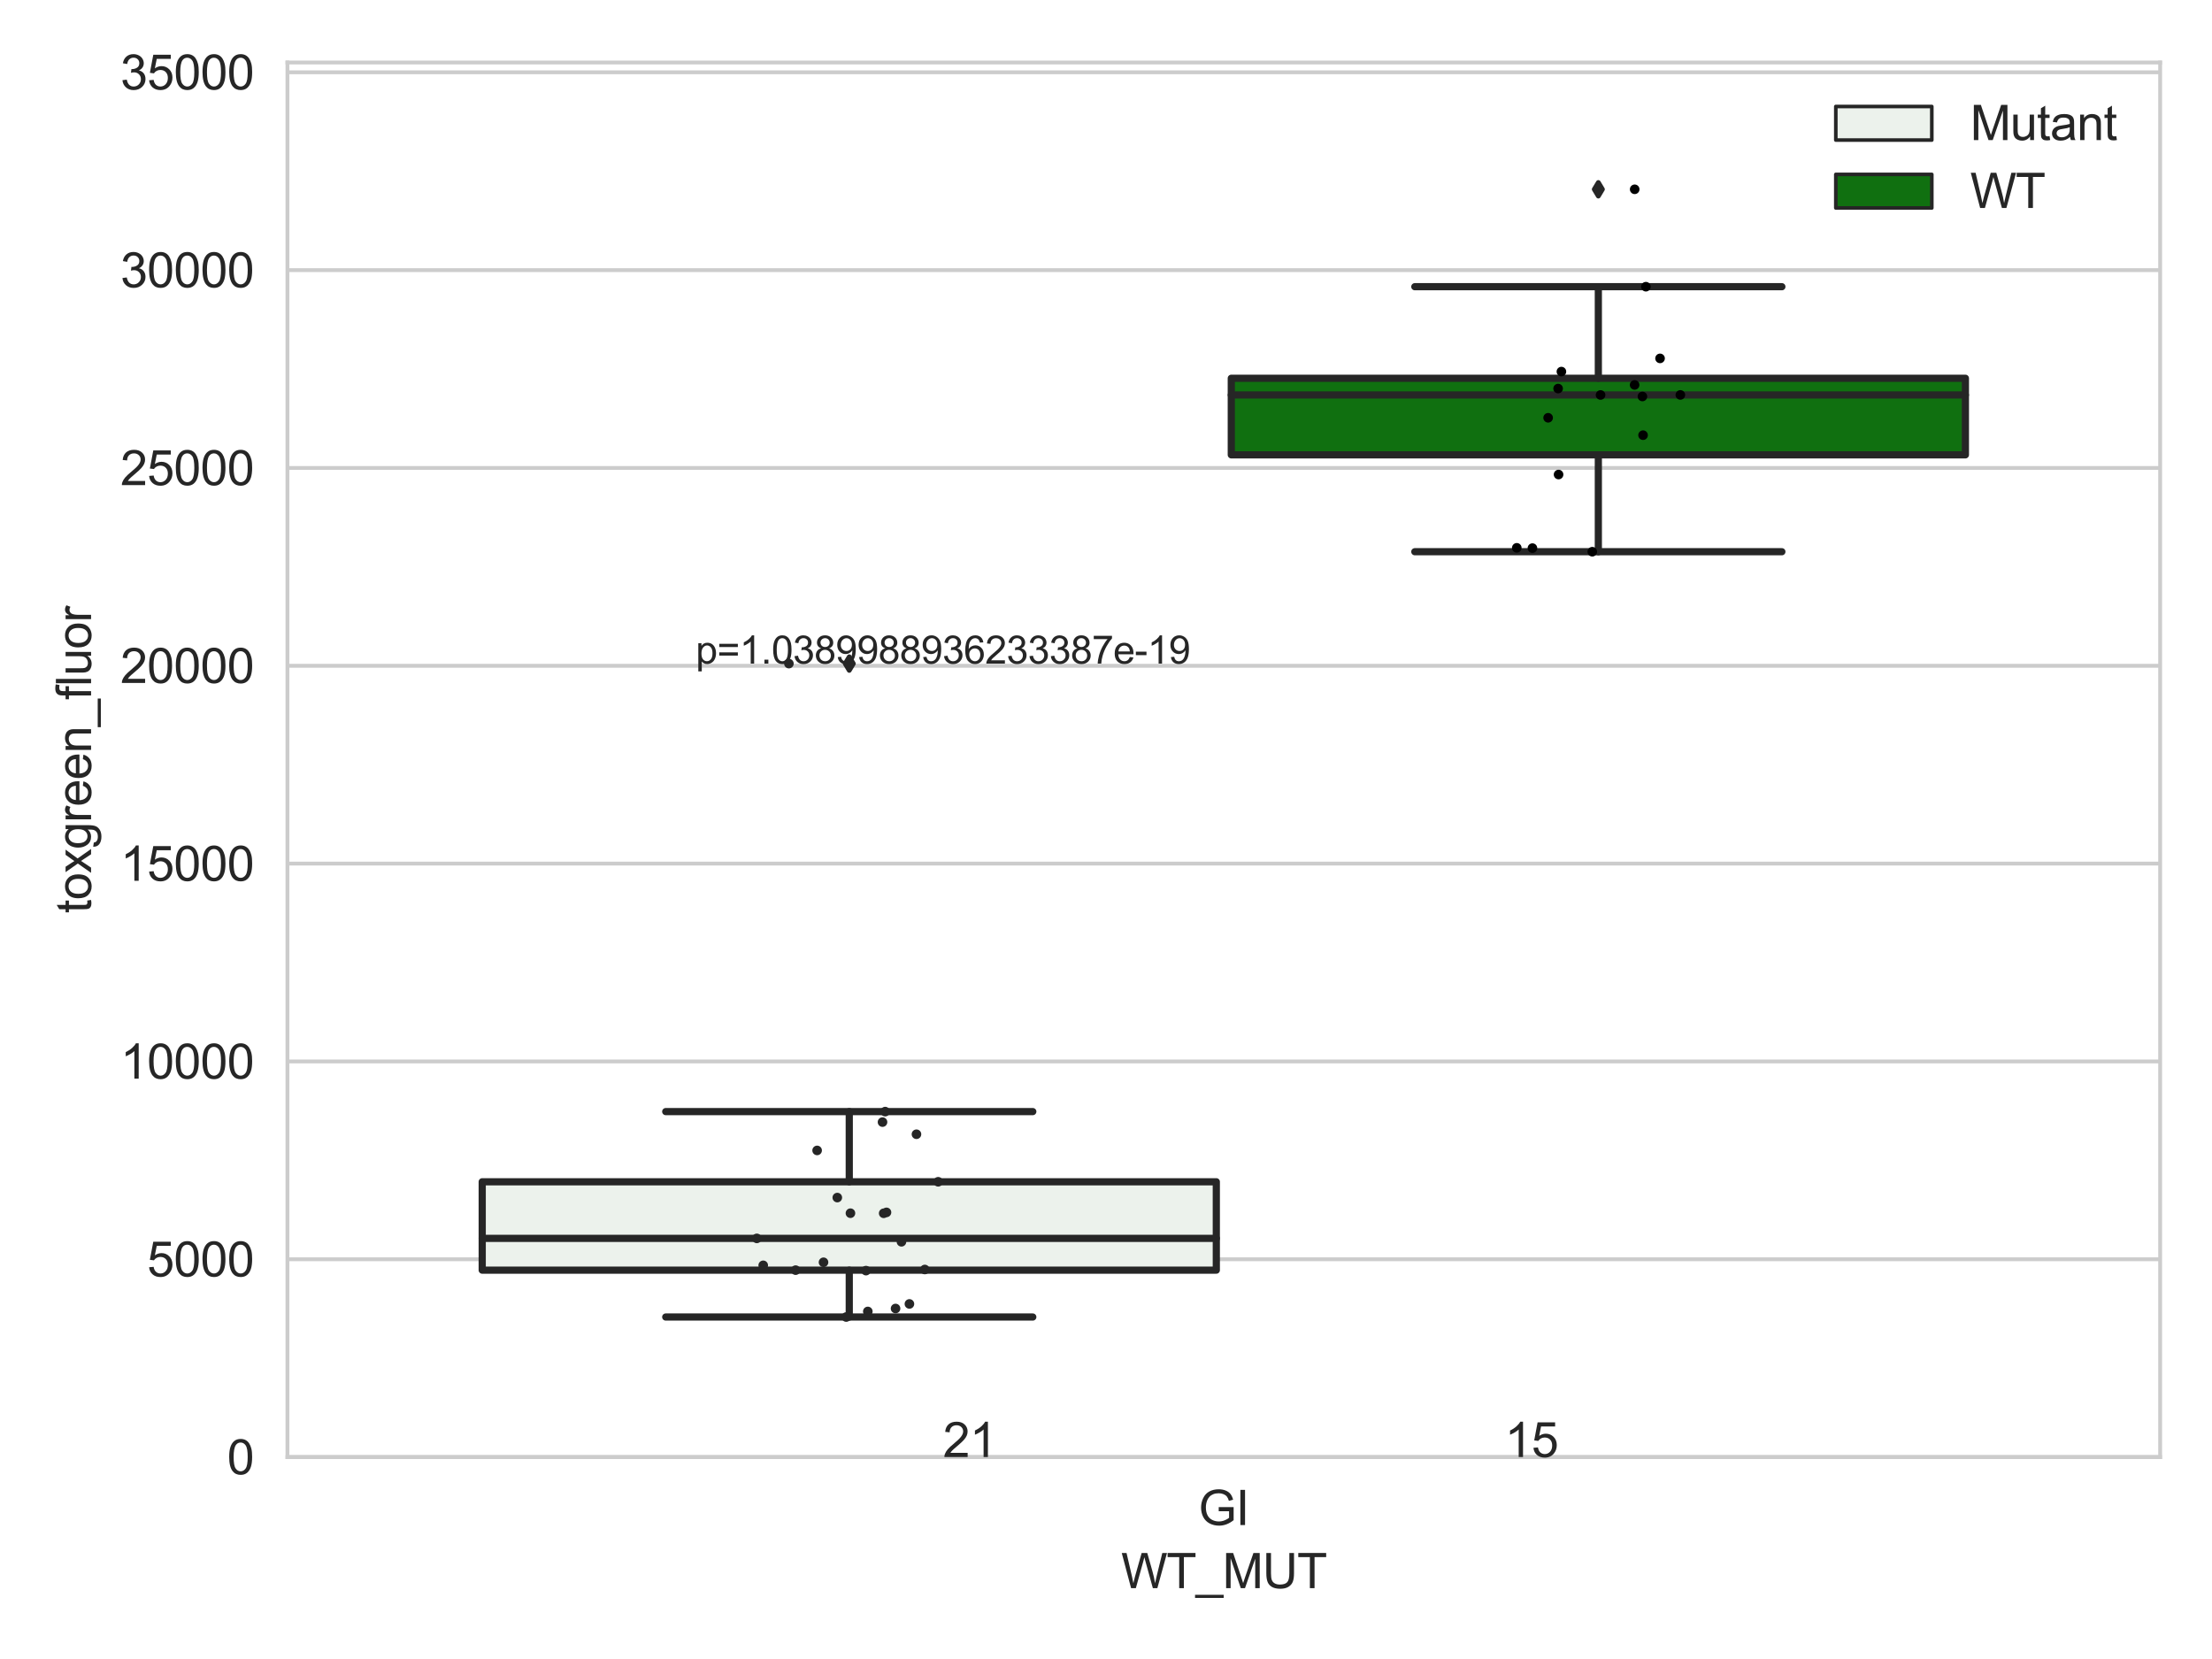 <?xml version="1.0" encoding="utf-8" standalone="no"?>
<!DOCTYPE svg PUBLIC "-//W3C//DTD SVG 1.1//EN"
  "http://www.w3.org/Graphics/SVG/1.1/DTD/svg11.dtd">
<svg xmlns:xlink="http://www.w3.org/1999/xlink" width="460.8pt" height="345.6pt" viewBox="0 0 460.8 345.6" xmlns="http://www.w3.org/2000/svg" version="1.1">
 <defs>
  <style type="text/css">*{stroke-linejoin: round; stroke-linecap: butt}</style>
 </defs>
 <g id="figure_1">
  <g id="patch_1">
   <path d="M 0 345.6 
L 460.8 345.6 
L 460.8 0 
L 0 0 
z
" style="fill: #ffffff"/>
  </g>
  <g id="axes_1">
   <g id="patch_2">
    <path d="M 59.881 303.539 
L 450 303.539 
L 450 13.023 
L 59.881 13.023 
z
" style="fill: #ffffff"/>
   </g>
   <g id="matplotlib.axis_1">
    <g id="xtick_1">
     <g id="text_1">
      <!-- GI -->
      <g style="fill: #262626" transform="translate(249.662 317.697)scale(0.1 -0.1)">
       <defs>
        <path id="ArialMT-47" d="M 2638 1797 
L 2638 2334 
L 4578 2338 
L 4578 638 
Q 4131 281 3656 101 
Q 3181 -78 2681 -78 
Q 2006 -78 1454 211 
Q 903 500 622 1047 
Q 341 1594 341 2269 
Q 341 2938 620 3517 
Q 900 4097 1425 4378 
Q 1950 4659 2634 4659 
Q 3131 4659 3532 4498 
Q 3934 4338 4162 4050 
Q 4391 3763 4509 3300 
L 3963 3150 
Q 3859 3500 3706 3700 
Q 3553 3900 3268 4020 
Q 2984 4141 2638 4141 
Q 2222 4141 1919 4014 
Q 1616 3888 1430 3681 
Q 1244 3475 1141 3228 
Q 966 2803 966 2306 
Q 966 1694 1177 1281 
Q 1388 869 1791 669 
Q 2194 469 2647 469 
Q 3041 469 3416 620 
Q 3791 772 3984 944 
L 3984 1797 
L 2638 1797 
z
" transform="scale(0.016)"/>
        <path id="ArialMT-49" d="M 597 0 
L 597 4581 
L 1203 4581 
L 1203 0 
L 597 0 
z
" transform="scale(0.016)"/>
       </defs>
       <use xlink:href="#ArialMT-47"/>
       <use xlink:href="#ArialMT-49" x="77.783"/>
      </g>
     </g>
    </g>
    <g id="text_2">
     <!-- WT_MUT -->
     <g style="fill: #262626" transform="translate(233.557 330.842)scale(0.1 -0.1)">
      <defs>
       <path id="ArialMT-57" d="M 1294 0 
L 78 4581 
L 700 4581 
L 1397 1578 
Q 1509 1106 1591 641 
Q 1766 1375 1797 1488 
L 2669 4581 
L 3400 4581 
L 4056 2263 
Q 4303 1400 4413 641 
Q 4500 1075 4641 1638 
L 5359 4581 
L 5969 4581 
L 4713 0 
L 4128 0 
L 3163 3491 
Q 3041 3928 3019 4028 
Q 2947 3713 2884 3491 
L 1913 0 
L 1294 0 
z
" transform="scale(0.016)"/>
       <path id="ArialMT-54" d="M 1659 0 
L 1659 4041 
L 150 4041 
L 150 4581 
L 3781 4581 
L 3781 4041 
L 2266 4041 
L 2266 0 
L 1659 0 
z
" transform="scale(0.016)"/>
       <path id="ArialMT-5f" d="M -97 -1272 
L -97 -866 
L 3631 -866 
L 3631 -1272 
L -97 -1272 
z
" transform="scale(0.016)"/>
       <path id="ArialMT-4d" d="M 475 0 
L 475 4581 
L 1388 4581 
L 2472 1338 
Q 2622 884 2691 659 
Q 2769 909 2934 1394 
L 4031 4581 
L 4847 4581 
L 4847 0 
L 4263 0 
L 4263 3834 
L 2931 0 
L 2384 0 
L 1059 3900 
L 1059 0 
L 475 0 
z
" transform="scale(0.016)"/>
       <path id="ArialMT-55" d="M 3500 4581 
L 4106 4581 
L 4106 1934 
Q 4106 1244 3950 837 
Q 3794 431 3386 176 
Q 2978 -78 2316 -78 
Q 1672 -78 1262 144 
Q 853 366 678 786 
Q 503 1206 503 1934 
L 503 4581 
L 1109 4581 
L 1109 1938 
Q 1109 1341 1220 1058 
Q 1331 775 1601 622 
Q 1872 469 2263 469 
Q 2931 469 3215 772 
Q 3500 1075 3500 1938 
L 3500 4581 
z
" transform="scale(0.016)"/>
      </defs>
      <use xlink:href="#ArialMT-57"/>
      <use xlink:href="#ArialMT-54" x="94.385"/>
      <use xlink:href="#ArialMT-5f" x="155.469"/>
      <use xlink:href="#ArialMT-4d" x="211.084"/>
      <use xlink:href="#ArialMT-55" x="294.385"/>
      <use xlink:href="#ArialMT-54" x="366.602"/>
     </g>
    </g>
   </g>
   <g id="matplotlib.axis_2">
    <g id="ytick_1">
     <g id="line2d_1">
      <path d="M 59.881 303.539 
L 450 303.539 
" clip-path="url(#p8ad9bd3e77)" style="fill: none; stroke: #cccccc; stroke-width: 0.8; stroke-linecap: round"/>
     </g>
     <g id="text_3">
      <!-- 0 -->
      <g style="fill: #262626" transform="translate(47.32 307.118)scale(0.1 -0.1)">
       <defs>
        <path id="ArialMT-30" d="M 266 2259 
Q 266 3072 433 3567 
Q 600 4063 929 4331 
Q 1259 4600 1759 4600 
Q 2128 4600 2406 4451 
Q 2684 4303 2865 4023 
Q 3047 3744 3150 3342 
Q 3253 2941 3253 2259 
Q 3253 1453 3087 958 
Q 2922 463 2592 192 
Q 2263 -78 1759 -78 
Q 1097 -78 719 397 
Q 266 969 266 2259 
z
M 844 2259 
Q 844 1131 1108 757 
Q 1372 384 1759 384 
Q 2147 384 2411 759 
Q 2675 1134 2675 2259 
Q 2675 3391 2411 3762 
Q 2147 4134 1753 4134 
Q 1366 4134 1134 3806 
Q 844 3388 844 2259 
z
" transform="scale(0.016)"/>
       </defs>
       <use xlink:href="#ArialMT-30"/>
      </g>
     </g>
    </g>
    <g id="ytick_2">
     <g id="line2d_2">
      <path d="M 59.881 262.328 
L 450 262.328 
" clip-path="url(#p8ad9bd3e77)" style="fill: none; stroke: #cccccc; stroke-width: 0.8; stroke-linecap: round"/>
     </g>
     <g id="text_4">
      <!-- 5000 -->
      <g style="fill: #262626" transform="translate(30.637 265.906)scale(0.1 -0.1)">
       <defs>
        <path id="ArialMT-35" d="M 266 1200 
L 856 1250 
Q 922 819 1161 601 
Q 1400 384 1738 384 
Q 2144 384 2425 690 
Q 2706 997 2706 1503 
Q 2706 1984 2436 2262 
Q 2166 2541 1728 2541 
Q 1456 2541 1237 2417 
Q 1019 2294 894 2097 
L 366 2166 
L 809 4519 
L 3088 4519 
L 3088 3981 
L 1259 3981 
L 1013 2750 
Q 1425 3038 1878 3038 
Q 2478 3038 2890 2622 
Q 3303 2206 3303 1553 
Q 3303 931 2941 478 
Q 2500 -78 1738 -78 
Q 1113 -78 717 272 
Q 322 622 266 1200 
z
" transform="scale(0.016)"/>
       </defs>
       <use xlink:href="#ArialMT-35"/>
       <use xlink:href="#ArialMT-30" x="55.615"/>
       <use xlink:href="#ArialMT-30" x="111.23"/>
       <use xlink:href="#ArialMT-30" x="166.846"/>
      </g>
     </g>
    </g>
    <g id="ytick_3">
     <g id="line2d_3">
      <path d="M 59.881 221.116 
L 450 221.116 
" clip-path="url(#p8ad9bd3e77)" style="fill: none; stroke: #cccccc; stroke-width: 0.8; stroke-linecap: round"/>
     </g>
     <g id="text_5">
      <!-- 10000 -->
      <g style="fill: #262626" transform="translate(25.077 224.695)scale(0.1 -0.1)">
       <defs>
        <path id="ArialMT-31" d="M 2384 0 
L 1822 0 
L 1822 3584 
Q 1619 3391 1289 3197 
Q 959 3003 697 2906 
L 697 3450 
Q 1169 3672 1522 3987 
Q 1875 4303 2022 4600 
L 2384 4600 
L 2384 0 
z
" transform="scale(0.016)"/>
       </defs>
       <use xlink:href="#ArialMT-31"/>
       <use xlink:href="#ArialMT-30" x="55.615"/>
       <use xlink:href="#ArialMT-30" x="111.23"/>
       <use xlink:href="#ArialMT-30" x="166.846"/>
       <use xlink:href="#ArialMT-30" x="222.461"/>
      </g>
     </g>
    </g>
    <g id="ytick_4">
     <g id="line2d_4">
      <path d="M 59.881 179.905 
L 450 179.905 
" clip-path="url(#p8ad9bd3e77)" style="fill: none; stroke: #cccccc; stroke-width: 0.8; stroke-linecap: round"/>
     </g>
     <g id="text_6">
      <!-- 15000 -->
      <g style="fill: #262626" transform="translate(25.077 183.484)scale(0.1 -0.1)">
       <use xlink:href="#ArialMT-31"/>
       <use xlink:href="#ArialMT-35" x="55.615"/>
       <use xlink:href="#ArialMT-30" x="111.23"/>
       <use xlink:href="#ArialMT-30" x="166.846"/>
       <use xlink:href="#ArialMT-30" x="222.461"/>
      </g>
     </g>
    </g>
    <g id="ytick_5">
     <g id="line2d_5">
      <path d="M 59.881 138.694 
L 450 138.694 
" clip-path="url(#p8ad9bd3e77)" style="fill: none; stroke: #cccccc; stroke-width: 0.8; stroke-linecap: round"/>
     </g>
     <g id="text_7">
      <!-- 20000 -->
      <g style="fill: #262626" transform="translate(25.077 142.273)scale(0.1 -0.1)">
       <defs>
        <path id="ArialMT-32" d="M 3222 541 
L 3222 0 
L 194 0 
Q 188 203 259 391 
Q 375 700 629 1000 
Q 884 1300 1366 1694 
Q 2113 2306 2375 2664 
Q 2638 3022 2638 3341 
Q 2638 3675 2398 3904 
Q 2159 4134 1775 4134 
Q 1369 4134 1125 3890 
Q 881 3647 878 3216 
L 300 3275 
Q 359 3922 746 4261 
Q 1134 4600 1788 4600 
Q 2447 4600 2831 4234 
Q 3216 3869 3216 3328 
Q 3216 3053 3103 2787 
Q 2991 2522 2730 2228 
Q 2469 1934 1863 1422 
Q 1356 997 1212 845 
Q 1069 694 975 541 
L 3222 541 
z
" transform="scale(0.016)"/>
       </defs>
       <use xlink:href="#ArialMT-32"/>
       <use xlink:href="#ArialMT-30" x="55.615"/>
       <use xlink:href="#ArialMT-30" x="111.23"/>
       <use xlink:href="#ArialMT-30" x="166.846"/>
       <use xlink:href="#ArialMT-30" x="222.461"/>
      </g>
     </g>
    </g>
    <g id="ytick_6">
     <g id="line2d_6">
      <path d="M 59.881 97.483 
L 450 97.483 
" clip-path="url(#p8ad9bd3e77)" style="fill: none; stroke: #cccccc; stroke-width: 0.8; stroke-linecap: round"/>
     </g>
     <g id="text_8">
      <!-- 25000 -->
      <g style="fill: #262626" transform="translate(25.077 101.062)scale(0.1 -0.1)">
       <use xlink:href="#ArialMT-32"/>
       <use xlink:href="#ArialMT-35" x="55.615"/>
       <use xlink:href="#ArialMT-30" x="111.23"/>
       <use xlink:href="#ArialMT-30" x="166.846"/>
       <use xlink:href="#ArialMT-30" x="222.461"/>
      </g>
     </g>
    </g>
    <g id="ytick_7">
     <g id="line2d_7">
      <path d="M 59.881 56.272 
L 450 56.272 
" clip-path="url(#p8ad9bd3e77)" style="fill: none; stroke: #cccccc; stroke-width: 0.8; stroke-linecap: round"/>
     </g>
     <g id="text_9">
      <!-- 30000 -->
      <g style="fill: #262626" transform="translate(25.077 59.851)scale(0.1 -0.1)">
       <defs>
        <path id="ArialMT-33" d="M 269 1209 
L 831 1284 
Q 928 806 1161 595 
Q 1394 384 1728 384 
Q 2125 384 2398 659 
Q 2672 934 2672 1341 
Q 2672 1728 2419 1979 
Q 2166 2231 1775 2231 
Q 1616 2231 1378 2169 
L 1441 2663 
Q 1497 2656 1531 2656 
Q 1891 2656 2178 2843 
Q 2466 3031 2466 3422 
Q 2466 3731 2256 3934 
Q 2047 4138 1716 4138 
Q 1388 4138 1169 3931 
Q 950 3725 888 3313 
L 325 3413 
Q 428 3978 793 4289 
Q 1159 4600 1703 4600 
Q 2078 4600 2393 4439 
Q 2709 4278 2876 4000 
Q 3044 3722 3044 3409 
Q 3044 3113 2884 2869 
Q 2725 2625 2413 2481 
Q 2819 2388 3044 2092 
Q 3269 1797 3269 1353 
Q 3269 753 2831 336 
Q 2394 -81 1725 -81 
Q 1122 -81 723 278 
Q 325 638 269 1209 
z
" transform="scale(0.016)"/>
       </defs>
       <use xlink:href="#ArialMT-33"/>
       <use xlink:href="#ArialMT-30" x="55.615"/>
       <use xlink:href="#ArialMT-30" x="111.23"/>
       <use xlink:href="#ArialMT-30" x="166.846"/>
       <use xlink:href="#ArialMT-30" x="222.461"/>
      </g>
     </g>
    </g>
    <g id="ytick_8">
     <g id="line2d_8">
      <path d="M 59.881 15.061 
L 450 15.061 
" clip-path="url(#p8ad9bd3e77)" style="fill: none; stroke: #cccccc; stroke-width: 0.8; stroke-linecap: round"/>
     </g>
     <g id="text_10">
      <!-- 35000 -->
      <g style="fill: #262626" transform="translate(25.077 18.639)scale(0.1 -0.1)">
       <use xlink:href="#ArialMT-33"/>
       <use xlink:href="#ArialMT-35" x="55.615"/>
       <use xlink:href="#ArialMT-30" x="111.23"/>
       <use xlink:href="#ArialMT-30" x="166.846"/>
       <use xlink:href="#ArialMT-30" x="222.461"/>
      </g>
     </g>
    </g>
    <g id="text_11">
     <!-- toxgreen_fluor -->
     <g style="fill: #262626" transform="translate(18.972 190.243)rotate(-90)scale(0.1 -0.1)">
      <defs>
       <path id="ArialMT-74" d="M 1650 503 
L 1731 6 
Q 1494 -44 1306 -44 
Q 1000 -44 831 53 
Q 663 150 594 308 
Q 525 466 525 972 
L 525 2881 
L 113 2881 
L 113 3319 
L 525 3319 
L 525 4141 
L 1084 4478 
L 1084 3319 
L 1650 3319 
L 1650 2881 
L 1084 2881 
L 1084 941 
Q 1084 700 1114 631 
Q 1144 563 1211 522 
Q 1278 481 1403 481 
Q 1497 481 1650 503 
z
" transform="scale(0.016)"/>
       <path id="ArialMT-6f" d="M 213 1659 
Q 213 2581 725 3025 
Q 1153 3394 1769 3394 
Q 2453 3394 2887 2945 
Q 3322 2497 3322 1706 
Q 3322 1066 3130 698 
Q 2938 331 2570 128 
Q 2203 -75 1769 -75 
Q 1072 -75 642 372 
Q 213 819 213 1659 
z
M 791 1659 
Q 791 1022 1069 705 
Q 1347 388 1769 388 
Q 2188 388 2466 706 
Q 2744 1025 2744 1678 
Q 2744 2294 2464 2611 
Q 2184 2928 1769 2928 
Q 1347 2928 1069 2612 
Q 791 2297 791 1659 
z
" transform="scale(0.016)"/>
       <path id="ArialMT-78" d="M 47 0 
L 1259 1725 
L 138 3319 
L 841 3319 
L 1350 2541 
Q 1494 2319 1581 2169 
Q 1719 2375 1834 2534 
L 2394 3319 
L 3066 3319 
L 1919 1756 
L 3153 0 
L 2463 0 
L 1781 1031 
L 1600 1309 
L 728 0 
L 47 0 
z
" transform="scale(0.016)"/>
       <path id="ArialMT-67" d="M 319 -275 
L 866 -356 
Q 900 -609 1056 -725 
Q 1266 -881 1628 -881 
Q 2019 -881 2231 -725 
Q 2444 -569 2519 -288 
Q 2563 -116 2559 434 
Q 2191 0 1641 0 
Q 956 0 581 494 
Q 206 988 206 1678 
Q 206 2153 378 2554 
Q 550 2956 876 3175 
Q 1203 3394 1644 3394 
Q 2231 3394 2613 2919 
L 2613 3319 
L 3131 3319 
L 3131 450 
Q 3131 -325 2973 -648 
Q 2816 -972 2473 -1159 
Q 2131 -1347 1631 -1347 
Q 1038 -1347 672 -1080 
Q 306 -813 319 -275 
z
M 784 1719 
Q 784 1066 1043 766 
Q 1303 466 1694 466 
Q 2081 466 2343 764 
Q 2606 1063 2606 1700 
Q 2606 2309 2336 2618 
Q 2066 2928 1684 2928 
Q 1309 2928 1046 2623 
Q 784 2319 784 1719 
z
" transform="scale(0.016)"/>
       <path id="ArialMT-72" d="M 416 0 
L 416 3319 
L 922 3319 
L 922 2816 
Q 1116 3169 1280 3281 
Q 1444 3394 1641 3394 
Q 1925 3394 2219 3213 
L 2025 2691 
Q 1819 2813 1613 2813 
Q 1428 2813 1281 2702 
Q 1134 2591 1072 2394 
Q 978 2094 978 1738 
L 978 0 
L 416 0 
z
" transform="scale(0.016)"/>
       <path id="ArialMT-65" d="M 2694 1069 
L 3275 997 
Q 3138 488 2766 206 
Q 2394 -75 1816 -75 
Q 1088 -75 661 373 
Q 234 822 234 1631 
Q 234 2469 665 2931 
Q 1097 3394 1784 3394 
Q 2450 3394 2872 2941 
Q 3294 2488 3294 1666 
Q 3294 1616 3291 1516 
L 816 1516 
Q 847 969 1125 678 
Q 1403 388 1819 388 
Q 2128 388 2347 550 
Q 2566 713 2694 1069 
z
M 847 1978 
L 2700 1978 
Q 2663 2397 2488 2606 
Q 2219 2931 1791 2931 
Q 1403 2931 1139 2672 
Q 875 2413 847 1978 
z
" transform="scale(0.016)"/>
       <path id="ArialMT-6e" d="M 422 0 
L 422 3319 
L 928 3319 
L 928 2847 
Q 1294 3394 1984 3394 
Q 2284 3394 2536 3286 
Q 2788 3178 2913 3003 
Q 3038 2828 3088 2588 
Q 3119 2431 3119 2041 
L 3119 0 
L 2556 0 
L 2556 2019 
Q 2556 2363 2490 2533 
Q 2425 2703 2258 2804 
Q 2091 2906 1866 2906 
Q 1506 2906 1245 2678 
Q 984 2450 984 1813 
L 984 0 
L 422 0 
z
" transform="scale(0.016)"/>
       <path id="ArialMT-66" d="M 556 0 
L 556 2881 
L 59 2881 
L 59 3319 
L 556 3319 
L 556 3672 
Q 556 4006 616 4169 
Q 697 4388 901 4523 
Q 1106 4659 1475 4659 
Q 1713 4659 2000 4603 
L 1916 4113 
Q 1741 4144 1584 4144 
Q 1328 4144 1222 4034 
Q 1116 3925 1116 3625 
L 1116 3319 
L 1763 3319 
L 1763 2881 
L 1116 2881 
L 1116 0 
L 556 0 
z
" transform="scale(0.016)"/>
       <path id="ArialMT-6c" d="M 409 0 
L 409 4581 
L 972 4581 
L 972 0 
L 409 0 
z
" transform="scale(0.016)"/>
       <path id="ArialMT-75" d="M 2597 0 
L 2597 488 
Q 2209 -75 1544 -75 
Q 1250 -75 995 37 
Q 741 150 617 320 
Q 494 491 444 738 
Q 409 903 409 1263 
L 409 3319 
L 972 3319 
L 972 1478 
Q 972 1038 1006 884 
Q 1059 663 1231 536 
Q 1403 409 1656 409 
Q 1909 409 2131 539 
Q 2353 669 2445 892 
Q 2538 1116 2538 1541 
L 2538 3319 
L 3100 3319 
L 3100 0 
L 2597 0 
z
" transform="scale(0.016)"/>
      </defs>
      <use xlink:href="#ArialMT-74"/>
      <use xlink:href="#ArialMT-6f" x="27.783"/>
      <use xlink:href="#ArialMT-78" x="83.398"/>
      <use xlink:href="#ArialMT-67" x="133.398"/>
      <use xlink:href="#ArialMT-72" x="189.014"/>
      <use xlink:href="#ArialMT-65" x="222.314"/>
      <use xlink:href="#ArialMT-65" x="277.93"/>
      <use xlink:href="#ArialMT-6e" x="333.545"/>
      <use xlink:href="#ArialMT-5f" x="389.16"/>
      <use xlink:href="#ArialMT-66" x="444.775"/>
      <use xlink:href="#ArialMT-6c" x="472.559"/>
      <use xlink:href="#ArialMT-75" x="494.775"/>
      <use xlink:href="#ArialMT-6f" x="550.391"/>
      <use xlink:href="#ArialMT-72" x="606.006"/>
     </g>
    </g>
   </g>
   <g id="patch_3">
    <path d="M 100.454 264.595 
L 253.38 264.595 
L 253.38 246.185 
L 100.454 246.185 
L 100.454 264.595 
z
" clip-path="url(#p8ad9bd3e77)" style="fill: #ecf2ec; stroke: #262626; stroke-width: 1.5; stroke-linejoin: miter"/>
   </g>
   <g id="patch_4">
    <path d="M 256.501 94.754 
L 409.428 94.754 
L 409.428 78.798 
L 256.501 78.798 
L 256.501 94.754 
z
" clip-path="url(#p8ad9bd3e77)" style="fill: #107010; stroke: #262626; stroke-width: 1.5; stroke-linejoin: miter"/>
   </g>
   <g id="patch_5">
    <path d="M 254.941 303.539 
L 254.941 303.539 
L 254.941 303.539 
L 254.941 303.539 
z
" clip-path="url(#p8ad9bd3e77)" style="fill: #ecf2ec; stroke: #262626; stroke-width: 0.75; stroke-linejoin: miter"/>
   </g>
   <g id="patch_6">
    <path d="M 254.941 303.539 
L 254.941 303.539 
L 254.941 303.539 
L 254.941 303.539 
z
" clip-path="url(#p8ad9bd3e77)" style="fill: #107010; stroke: #262626; stroke-width: 0.75; stroke-linejoin: miter"/>
   </g>
   <g id="PathCollection_1"/>
   <g id="PathCollection_2"/>
   <g id="line2d_9">
    <path d="M 176.917 264.595 
L 176.917 274.359 
" clip-path="url(#p8ad9bd3e77)" style="fill: none; stroke: #262626; stroke-width: 1.5; stroke-linecap: round"/>
   </g>
   <g id="line2d_10">
    <path d="M 176.917 246.185 
L 176.917 231.565 
" clip-path="url(#p8ad9bd3e77)" style="fill: none; stroke: #262626; stroke-width: 1.5; stroke-linecap: round"/>
   </g>
   <g id="line2d_11">
    <path d="M 138.685 274.359 
L 215.149 274.359 
" clip-path="url(#p8ad9bd3e77)" style="fill: none; stroke: #262626; stroke-width: 1.5; stroke-linecap: round"/>
   </g>
   <g id="line2d_12">
    <path d="M 138.685 231.565 
L 215.149 231.565 
" clip-path="url(#p8ad9bd3e77)" style="fill: none; stroke: #262626; stroke-width: 1.5; stroke-linecap: round"/>
   </g>
   <g id="line2d_13">
    <defs>
     <path id="m68826ccf55" d="M -0 1.414 
L 0.849 0 
L 0 -1.414 
L -0.849 -0 
z
" style="stroke: #262626; stroke-linejoin: miter"/>
    </defs>
    <g clip-path="url(#p8ad9bd3e77)">
     <use xlink:href="#m68826ccf55" x="176.917" y="138.24" style="fill: #262626; stroke: #262626; stroke-linejoin: miter"/>
    </g>
   </g>
   <g id="line2d_14">
    <path d="M 332.964 94.754 
L 332.964 114.933 
" clip-path="url(#p8ad9bd3e77)" style="fill: none; stroke: #262626; stroke-width: 1.5; stroke-linecap: round"/>
   </g>
   <g id="line2d_15">
    <path d="M 332.964 78.798 
L 332.964 59.725 
" clip-path="url(#p8ad9bd3e77)" style="fill: none; stroke: #262626; stroke-width: 1.5; stroke-linecap: round"/>
   </g>
   <g id="line2d_16">
    <path d="M 294.733 114.933 
L 371.196 114.933 
" clip-path="url(#p8ad9bd3e77)" style="fill: none; stroke: #262626; stroke-width: 1.5; stroke-linecap: round"/>
   </g>
   <g id="line2d_17">
    <path d="M 294.733 59.725 
L 371.196 59.725 
" clip-path="url(#p8ad9bd3e77)" style="fill: none; stroke: #262626; stroke-width: 1.5; stroke-linecap: round"/>
   </g>
   <g id="line2d_18">
    <g clip-path="url(#p8ad9bd3e77)">
     <use xlink:href="#m68826ccf55" x="332.964" y="39.434" style="fill: #262626; stroke: #262626; stroke-linejoin: miter"/>
    </g>
   </g>
   <g id="line2d_19">
    <path d="M 100.454 257.979 
L 253.38 257.979 
" clip-path="url(#p8ad9bd3e77)" style="fill: none; stroke: #262626; stroke-width: 1.5; stroke-linecap: round"/>
   </g>
   <g id="line2d_20">
    <path d="M 256.501 82.282 
L 409.428 82.282 
" clip-path="url(#p8ad9bd3e77)" style="fill: none; stroke: #262626; stroke-width: 1.5; stroke-linecap: round"/>
   </g>
   <g id="patch_7">
    <path d="M 59.881 303.539 
L 59.881 13.023 
" style="fill: none; stroke: #cccccc; stroke-width: 0.8; stroke-linejoin: miter; stroke-linecap: square"/>
   </g>
   <g id="patch_8">
    <path d="M 450 303.539 
L 450 13.023 
" style="fill: none; stroke: #cccccc; stroke-width: 0.8; stroke-linejoin: miter; stroke-linecap: square"/>
   </g>
   <g id="patch_9">
    <path d="M 59.881 303.539 
L 450 303.539 
" style="fill: none; stroke: #cccccc; stroke-width: 0.8; stroke-linejoin: miter; stroke-linecap: square"/>
   </g>
   <g id="patch_10">
    <path d="M 59.881 13.023 
L 450 13.023 
" style="fill: none; stroke: #cccccc; stroke-width: 0.8; stroke-linejoin: miter; stroke-linecap: square"/>
   </g>
   <g id="PathCollection_3">
    <defs>
     <path id="C0_0_7e4a3af90b" d="M 0 1 
C 0.265 1 0.52 0.895 0.707 0.707 
C 0.895 0.52 1 0.265 1 -0 
C 1 -0.265 0.895 -0.52 0.707 -0.707 
C 0.52 -0.895 0.265 -1 0 -1 
C -0.265 -1 -0.52 -0.895 -0.707 -0.707 
C -0.895 -0.52 -1 -0.265 -1 0 
C -1 0.265 -0.895 0.52 -0.707 0.707 
C -0.52 0.895 -0.265 1 0 1 
z
"/>
    </defs>
    <g clip-path="url(#p8ad9bd3e77)">
     <use xlink:href="#C0_0_7e4a3af90b" x="165.745" y="264.595" style="fill: #262626"/>
    </g>
    <g clip-path="url(#p8ad9bd3e77)">
     <use xlink:href="#C0_0_7e4a3af90b" x="184.399" y="231.565" style="fill: #262626"/>
    </g>
    <g clip-path="url(#p8ad9bd3e77)">
     <use xlink:href="#C0_0_7e4a3af90b" x="177.163" y="252.733" style="fill: #262626"/>
    </g>
    <g clip-path="url(#p8ad9bd3e77)">
     <use xlink:href="#C0_0_7e4a3af90b" x="170.222" y="239.656" style="fill: #262626"/>
    </g>
    <g clip-path="url(#p8ad9bd3e77)">
     <use xlink:href="#C0_0_7e4a3af90b" x="176.286" y="274.359" style="fill: #262626"/>
    </g>
    <g clip-path="url(#p8ad9bd3e77)">
     <use xlink:href="#C0_0_7e4a3af90b" x="187.792" y="258.685" style="fill: #262626"/>
    </g>
    <g clip-path="url(#p8ad9bd3e77)">
     <use xlink:href="#C0_0_7e4a3af90b" x="171.554" y="262.957" style="fill: #262626"/>
    </g>
    <g clip-path="url(#p8ad9bd3e77)">
     <use xlink:href="#C0_0_7e4a3af90b" x="184.673" y="252.56" style="fill: #262626"/>
    </g>
    <g clip-path="url(#p8ad9bd3e77)">
     <use xlink:href="#C0_0_7e4a3af90b" x="157.661" y="257.979" style="fill: #262626"/>
    </g>
    <g clip-path="url(#p8ad9bd3e77)">
     <use xlink:href="#C0_0_7e4a3af90b" x="195.438" y="246.185" style="fill: #262626"/>
    </g>
    <g clip-path="url(#p8ad9bd3e77)">
     <use xlink:href="#C0_0_7e4a3af90b" x="174.425" y="249.476" style="fill: #262626"/>
    </g>
    <g clip-path="url(#p8ad9bd3e77)">
     <use xlink:href="#C0_0_7e4a3af90b" x="180.401" y="264.694" style="fill: #262626"/>
    </g>
    <g clip-path="url(#p8ad9bd3e77)">
     <use xlink:href="#C0_0_7e4a3af90b" x="183.844" y="233.753" style="fill: #262626"/>
    </g>
    <g clip-path="url(#p8ad9bd3e77)">
     <use xlink:href="#C0_0_7e4a3af90b" x="192.654" y="264.458" style="fill: #262626"/>
    </g>
    <g clip-path="url(#p8ad9bd3e77)">
     <use xlink:href="#C0_0_7e4a3af90b" x="184.087" y="252.749" style="fill: #262626"/>
    </g>
    <g clip-path="url(#p8ad9bd3e77)">
     <use xlink:href="#C0_0_7e4a3af90b" x="186.561" y="272.586" style="fill: #262626"/>
    </g>
    <g clip-path="url(#p8ad9bd3e77)">
     <use xlink:href="#C0_0_7e4a3af90b" x="164.341" y="138.24" style="fill: #262626"/>
    </g>
    <g clip-path="url(#p8ad9bd3e77)">
     <use xlink:href="#C0_0_7e4a3af90b" x="189.449" y="271.632" style="fill: #262626"/>
    </g>
    <g clip-path="url(#p8ad9bd3e77)">
     <use xlink:href="#C0_0_7e4a3af90b" x="180.782" y="273.201" style="fill: #262626"/>
    </g>
    <g clip-path="url(#p8ad9bd3e77)">
     <use xlink:href="#C0_0_7e4a3af90b" x="190.917" y="236.284" style="fill: #262626"/>
    </g>
    <g clip-path="url(#p8ad9bd3e77)">
     <use xlink:href="#C0_0_7e4a3af90b" x="158.994" y="263.591" style="fill: #262626"/>
    </g>
   </g>
   <g id="PathCollection_4">
    <defs>
     <path id="C1_0_e1b2c201ba" d="M 0 1 
C 0.265 1 0.52 0.895 0.707 0.707 
C 0.895 0.52 1 0.265 1 -0 
C 1 -0.265 0.895 -0.52 0.707 -0.707 
C 0.52 -0.895 0.265 -1 0 -1 
C -0.265 -1 -0.52 -0.895 -0.707 -0.707 
C -0.895 -0.52 -1 -0.265 -1 0 
C -1 0.265 -0.895 0.52 -0.707 0.707 
C -0.52 0.895 -0.265 1 0 1 
z
"/>
    </defs>
    <g clip-path="url(#p8ad9bd3e77)">
     <use xlink:href="#C1_0_e1b2c201ba" x="342.28" y="90.654"/>
    </g>
    <g clip-path="url(#p8ad9bd3e77)">
     <use xlink:href="#C1_0_e1b2c201ba" x="342.87" y="59.725"/>
    </g>
    <g clip-path="url(#p8ad9bd3e77)">
     <use xlink:href="#C1_0_e1b2c201ba" x="350.049" y="82.273"/>
    </g>
    <g clip-path="url(#p8ad9bd3e77)">
     <use xlink:href="#C1_0_e1b2c201ba" x="324.678" y="98.854"/>
    </g>
    <g clip-path="url(#p8ad9bd3e77)">
     <use xlink:href="#C1_0_e1b2c201ba" x="322.503" y="87.033"/>
    </g>
    <g clip-path="url(#p8ad9bd3e77)">
     <use xlink:href="#C1_0_e1b2c201ba" x="345.818" y="74.66"/>
    </g>
    <g clip-path="url(#p8ad9bd3e77)">
     <use xlink:href="#C1_0_e1b2c201ba" x="325.27" y="77.409"/>
    </g>
    <g clip-path="url(#p8ad9bd3e77)">
     <use xlink:href="#C1_0_e1b2c201ba" x="319.235" y="114.183"/>
    </g>
    <g clip-path="url(#p8ad9bd3e77)">
     <use xlink:href="#C1_0_e1b2c201ba" x="333.427" y="82.282"/>
    </g>
    <g clip-path="url(#p8ad9bd3e77)">
     <use xlink:href="#C1_0_e1b2c201ba" x="340.535" y="39.434"/>
    </g>
    <g clip-path="url(#p8ad9bd3e77)">
     <use xlink:href="#C1_0_e1b2c201ba" x="315.975" y="114.123"/>
    </g>
    <g clip-path="url(#p8ad9bd3e77)">
     <use xlink:href="#C1_0_e1b2c201ba" x="340.521" y="80.186"/>
    </g>
    <g clip-path="url(#p8ad9bd3e77)">
     <use xlink:href="#C1_0_e1b2c201ba" x="331.702" y="114.933"/>
    </g>
    <g clip-path="url(#p8ad9bd3e77)">
     <use xlink:href="#C1_0_e1b2c201ba" x="324.584" y="80.944"/>
    </g>
    <g clip-path="url(#p8ad9bd3e77)">
     <use xlink:href="#C1_0_e1b2c201ba" x="342.148" y="82.593"/>
    </g>
   </g>
   <g id="text_12">
    <!-- 21 -->
    <g style="fill: #262626" transform="translate(196.423 303.525)scale(0.1 -0.1)">
     <use xlink:href="#ArialMT-32"/>
     <use xlink:href="#ArialMT-31" x="55.615"/>
    </g>
   </g>
   <g id="text_13">
    <!-- p=1.0389988936233387e-19 -->
    <g style="fill: #262626" transform="translate(144.932 138.239)scale(0.08 -0.08)">
     <defs>
      <path id="ArialMT-70" d="M 422 -1272 
L 422 3319 
L 934 3319 
L 934 2888 
Q 1116 3141 1344 3267 
Q 1572 3394 1897 3394 
Q 2322 3394 2647 3175 
Q 2972 2956 3137 2557 
Q 3303 2159 3303 1684 
Q 3303 1175 3120 767 
Q 2938 359 2589 142 
Q 2241 -75 1856 -75 
Q 1575 -75 1351 44 
Q 1128 163 984 344 
L 984 -1272 
L 422 -1272 
z
M 931 1641 
Q 931 1000 1190 694 
Q 1450 388 1819 388 
Q 2194 388 2461 705 
Q 2728 1022 2728 1688 
Q 2728 2322 2467 2637 
Q 2206 2953 1844 2953 
Q 1484 2953 1207 2617 
Q 931 2281 931 1641 
z
" transform="scale(0.016)"/>
      <path id="ArialMT-3d" d="M 3381 2694 
L 356 2694 
L 356 3219 
L 3381 3219 
L 3381 2694 
z
M 3381 1303 
L 356 1303 
L 356 1828 
L 3381 1828 
L 3381 1303 
z
" transform="scale(0.016)"/>
      <path id="ArialMT-2e" d="M 581 0 
L 581 641 
L 1222 641 
L 1222 0 
L 581 0 
z
" transform="scale(0.016)"/>
      <path id="ArialMT-38" d="M 1131 2484 
Q 781 2613 612 2850 
Q 444 3088 444 3419 
Q 444 3919 803 4259 
Q 1163 4600 1759 4600 
Q 2359 4600 2725 4251 
Q 3091 3903 3091 3403 
Q 3091 3084 2923 2848 
Q 2756 2613 2416 2484 
Q 2838 2347 3058 2040 
Q 3278 1734 3278 1309 
Q 3278 722 2862 322 
Q 2447 -78 1769 -78 
Q 1091 -78 675 323 
Q 259 725 259 1325 
Q 259 1772 486 2073 
Q 713 2375 1131 2484 
z
M 1019 3438 
Q 1019 3113 1228 2906 
Q 1438 2700 1772 2700 
Q 2097 2700 2305 2904 
Q 2513 3109 2513 3406 
Q 2513 3716 2298 3927 
Q 2084 4138 1766 4138 
Q 1444 4138 1231 3931 
Q 1019 3725 1019 3438 
z
M 838 1322 
Q 838 1081 952 856 
Q 1066 631 1291 507 
Q 1516 384 1775 384 
Q 2178 384 2440 643 
Q 2703 903 2703 1303 
Q 2703 1709 2433 1975 
Q 2163 2241 1756 2241 
Q 1359 2241 1098 1978 
Q 838 1716 838 1322 
z
" transform="scale(0.016)"/>
      <path id="ArialMT-39" d="M 350 1059 
L 891 1109 
Q 959 728 1153 556 
Q 1347 384 1650 384 
Q 1909 384 2104 503 
Q 2300 622 2425 820 
Q 2550 1019 2634 1356 
Q 2719 1694 2719 2044 
Q 2719 2081 2716 2156 
Q 2547 1888 2255 1720 
Q 1963 1553 1622 1553 
Q 1053 1553 659 1965 
Q 266 2378 266 3053 
Q 266 3750 677 4175 
Q 1088 4600 1706 4600 
Q 2153 4600 2523 4359 
Q 2894 4119 3086 3673 
Q 3278 3228 3278 2384 
Q 3278 1506 3087 986 
Q 2897 466 2520 194 
Q 2144 -78 1638 -78 
Q 1100 -78 759 220 
Q 419 519 350 1059 
z
M 2653 3081 
Q 2653 3566 2395 3850 
Q 2138 4134 1775 4134 
Q 1400 4134 1122 3828 
Q 844 3522 844 3034 
Q 844 2597 1108 2323 
Q 1372 2050 1759 2050 
Q 2150 2050 2401 2323 
Q 2653 2597 2653 3081 
z
" transform="scale(0.016)"/>
      <path id="ArialMT-36" d="M 3184 3459 
L 2625 3416 
Q 2550 3747 2413 3897 
Q 2184 4138 1850 4138 
Q 1581 4138 1378 3988 
Q 1113 3794 959 3422 
Q 806 3050 800 2363 
Q 1003 2672 1297 2822 
Q 1591 2972 1913 2972 
Q 2475 2972 2870 2558 
Q 3266 2144 3266 1488 
Q 3266 1056 3080 686 
Q 2894 316 2569 119 
Q 2244 -78 1831 -78 
Q 1128 -78 684 439 
Q 241 956 241 2144 
Q 241 3472 731 4075 
Q 1159 4600 1884 4600 
Q 2425 4600 2770 4297 
Q 3116 3994 3184 3459 
z
M 888 1484 
Q 888 1194 1011 928 
Q 1134 663 1356 523 
Q 1578 384 1822 384 
Q 2178 384 2434 671 
Q 2691 959 2691 1453 
Q 2691 1928 2437 2201 
Q 2184 2475 1800 2475 
Q 1419 2475 1153 2201 
Q 888 1928 888 1484 
z
" transform="scale(0.016)"/>
      <path id="ArialMT-37" d="M 303 3981 
L 303 4522 
L 3269 4522 
L 3269 4084 
Q 2831 3619 2401 2847 
Q 1972 2075 1738 1259 
Q 1569 684 1522 0 
L 944 0 
Q 953 541 1156 1306 
Q 1359 2072 1739 2783 
Q 2119 3494 2547 3981 
L 303 3981 
z
" transform="scale(0.016)"/>
      <path id="ArialMT-2d" d="M 203 1375 
L 203 1941 
L 1931 1941 
L 1931 1375 
L 203 1375 
z
" transform="scale(0.016)"/>
     </defs>
     <use xlink:href="#ArialMT-70"/>
     <use xlink:href="#ArialMT-3d" x="55.615"/>
     <use xlink:href="#ArialMT-31" x="114.014"/>
     <use xlink:href="#ArialMT-2e" x="169.629"/>
     <use xlink:href="#ArialMT-30" x="197.412"/>
     <use xlink:href="#ArialMT-33" x="253.027"/>
     <use xlink:href="#ArialMT-38" x="308.643"/>
     <use xlink:href="#ArialMT-39" x="364.258"/>
     <use xlink:href="#ArialMT-39" x="419.873"/>
     <use xlink:href="#ArialMT-38" x="475.488"/>
     <use xlink:href="#ArialMT-38" x="531.104"/>
     <use xlink:href="#ArialMT-39" x="586.719"/>
     <use xlink:href="#ArialMT-33" x="642.334"/>
     <use xlink:href="#ArialMT-36" x="697.949"/>
     <use xlink:href="#ArialMT-32" x="753.564"/>
     <use xlink:href="#ArialMT-33" x="809.18"/>
     <use xlink:href="#ArialMT-33" x="864.795"/>
     <use xlink:href="#ArialMT-33" x="920.41"/>
     <use xlink:href="#ArialMT-38" x="976.025"/>
     <use xlink:href="#ArialMT-37" x="1031.641"/>
     <use xlink:href="#ArialMT-65" x="1087.256"/>
     <use xlink:href="#ArialMT-2d" x="1142.871"/>
     <use xlink:href="#ArialMT-31" x="1176.172"/>
     <use xlink:href="#ArialMT-39" x="1231.787"/>
    </g>
   </g>
   <g id="text_14">
    <!-- 15 -->
    <g style="fill: #262626" transform="translate(313.458 303.525)scale(0.1 -0.1)">
     <use xlink:href="#ArialMT-31"/>
     <use xlink:href="#ArialMT-35" x="55.615"/>
    </g>
   </g>
   <g id="legend_1">
    <g id="patch_11">
     <path d="M 382.431 29.181 
L 402.431 29.181 
L 402.431 22.181 
L 382.431 22.181 
z
" style="fill: #ecf2ec; stroke: #262626; stroke-width: 0.75; stroke-linejoin: miter"/>
    </g>
    <g id="text_15">
     <!-- Mutant -->
     <g style="fill: #262626" transform="translate(410.431 29.181)scale(0.1 -0.1)">
      <defs>
       <path id="ArialMT-61" d="M 2588 409 
Q 2275 144 1986 34 
Q 1697 -75 1366 -75 
Q 819 -75 525 192 
Q 231 459 231 875 
Q 231 1119 342 1320 
Q 453 1522 633 1644 
Q 813 1766 1038 1828 
Q 1203 1872 1538 1913 
Q 2219 1994 2541 2106 
Q 2544 2222 2544 2253 
Q 2544 2597 2384 2738 
Q 2169 2928 1744 2928 
Q 1347 2928 1158 2789 
Q 969 2650 878 2297 
L 328 2372 
Q 403 2725 575 2942 
Q 747 3159 1072 3276 
Q 1397 3394 1825 3394 
Q 2250 3394 2515 3294 
Q 2781 3194 2906 3042 
Q 3031 2891 3081 2659 
Q 3109 2516 3109 2141 
L 3109 1391 
Q 3109 606 3145 398 
Q 3181 191 3288 0 
L 2700 0 
Q 2613 175 2588 409 
z
M 2541 1666 
Q 2234 1541 1622 1453 
Q 1275 1403 1131 1340 
Q 988 1278 909 1158 
Q 831 1038 831 891 
Q 831 666 1001 516 
Q 1172 366 1500 366 
Q 1825 366 2078 508 
Q 2331 650 2450 897 
Q 2541 1088 2541 1459 
L 2541 1666 
z
" transform="scale(0.016)"/>
      </defs>
      <use xlink:href="#ArialMT-4d"/>
      <use xlink:href="#ArialMT-75" x="83.301"/>
      <use xlink:href="#ArialMT-74" x="138.916"/>
      <use xlink:href="#ArialMT-61" x="166.699"/>
      <use xlink:href="#ArialMT-6e" x="222.314"/>
      <use xlink:href="#ArialMT-74" x="277.93"/>
     </g>
    </g>
    <g id="patch_12">
     <path d="M 382.431 43.326 
L 402.431 43.326 
L 402.431 36.326 
L 382.431 36.326 
z
" style="fill: #107010; stroke: #262626; stroke-width: 0.75; stroke-linejoin: miter"/>
    </g>
    <g id="text_16">
     <!-- WT -->
     <g style="fill: #262626" transform="translate(410.431 43.326)scale(0.1 -0.1)">
      <use xlink:href="#ArialMT-57"/>
      <use xlink:href="#ArialMT-54" x="94.385"/>
     </g>
    </g>
   </g>
  </g>
 </g>
 <defs>
  <clipPath id="p8ad9bd3e77">
   <rect x="59.881" y="13.023" width="390.119" height="290.516"/>
  </clipPath>
 </defs>
</svg>

